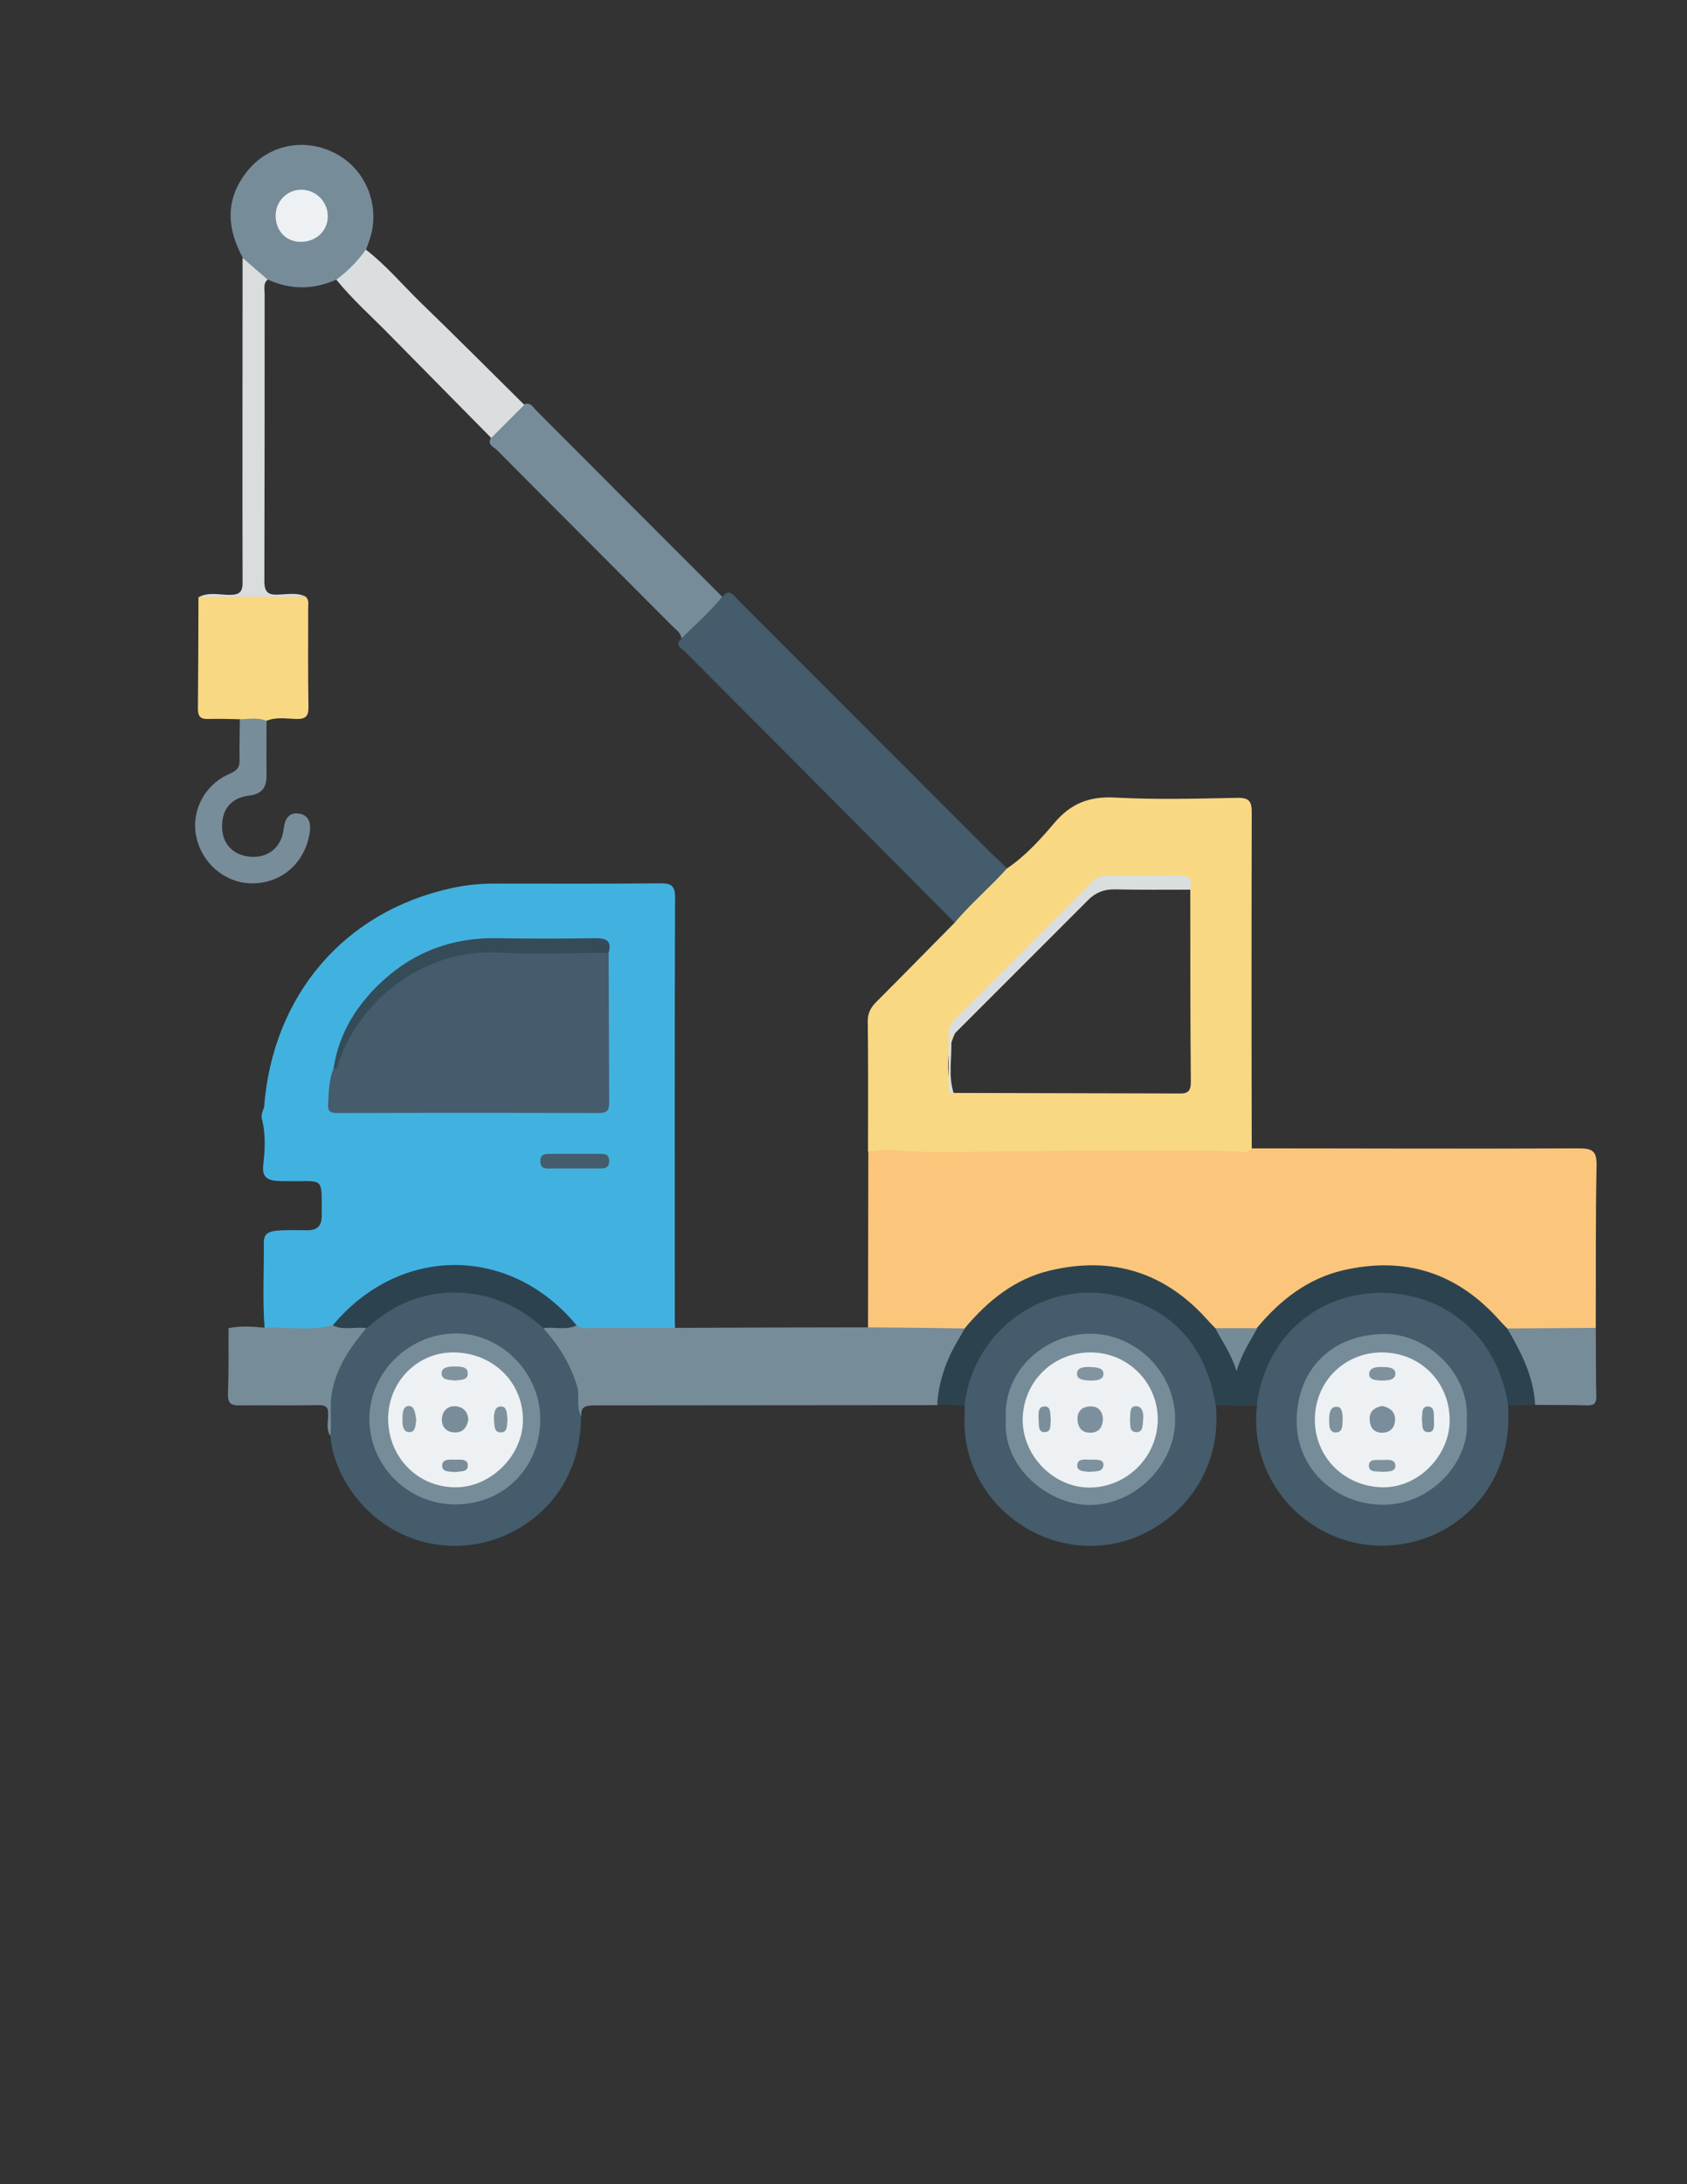<?xml version="1.0" encoding="utf-8"?>
<!-- Generator: Adobe Illustrator 19.0.0, SVG Export Plug-In . SVG Version: 6.00 Build 0)  -->
<svg version="1.1" id="Calque_1" xmlns="http://www.w3.org/2000/svg" xmlns:xlink="http://www.w3.org/1999/xlink" x="0px" y="0px"
	 viewBox="0 0 612 792" style="enable-background:new 0 0 612 792;" xml:space="preserve">
<rect x="0" y="0" width="612" height="792" fill="#333333" stroke="none"/>
<style type="text/css">
	.st0{fill:#41B2E0;}
	.st1{fill:#FBC67B;}
	.st2{fill:#778C99;}
	.st3{fill:#445C6B;}
	.st4{fill:#2C434F;}
	.st5{fill:#F9D883;}
	.st6{fill:#DADEDF;}
	.st7{fill:#D9DDDE;}
	.st8{fill:#788D9A;}
	.st9{fill:#354B57;}
	.st10{fill:#768B98;}
	.st11{fill:#EDF1F3;}
	.st12{fill:#7B8F9C;}
	.st13{fill:#8194A0;}
	.st14{fill:#7F939F;}
	.st15{fill:#7A8E9B;}
	.st16{fill:#7D919E;}
	.st17{fill:#798D9A;}
	.st18{fill:#7F919D;}
	.st19{fill:#7E919C;}
	.st20{fill:#7E929E;}
	.st21{fill:#798D99;}
	.st22{fill:#80939F;}
	.st23{fill:#7E929D;}
	.st24{fill:#7F929E;}
	.st25{fill:#788C99;}
</style>
<g>
	<path class="st0" d="M95.8,401.5c3.1-40.7,29.2-71.1,68.2-79.5c5-1.1,10.2-1.6,15.4-1.6c20,0,40,0.1,60-0.1c3.9,0,5.5,0.6,5.5,5.1
		c-0.2,50.7-0.1,101.3-0.1,152c0,1.3,0,2.7,0.1,4c-0.9,1.2-2.2,1.5-3.5,1.5c-9.7,0.2-19.5,0.4-29.2-0.1c-0.8,0-1.6-0.4-2.3-0.7
		c-2.7-1.7-4.7-4.2-6.9-6.4c-20.9-20.8-54.7-20.8-75.5-0.1c-2.2,2.2-4.2,4.7-6.9,6.5c-8.2,1.5-16.4,2.2-24.6-0.3
		c-0.8-10.4-0.2-20.8-0.3-31.2c0-3.2,1.7-4,4.3-4.3c3.8-0.4,7.7-0.2,11.5-0.2c3.5,0,5.2-1.5,5.2-5.1c0-14.8,1-12.5-11.9-12.7
		c-1.5,0-3,0-4.5-0.1c-3.5-0.3-5.3-1.6-4.8-5.8c0.6-5.2,0.9-10.6-0.3-15.9C94.5,404.6,95.2,403.1,95.8,401.5z"/>
	<path class="st1" d="M454.1,416.4c39.6,0,79.2,0.2,118.7,0c4.9,0,6.5,1,6.4,6.2c-0.4,19.6-0.2,39.2-0.3,58.9
		c-1.4,1.4-3.3,1.6-5.1,1.6c-8.5,0-16.9,0.3-25.4-0.2c-2.3-0.3-4-1.6-5.4-3.3c-10.7-12.4-24.4-19.2-40.6-19.4
		c-16.2-0.2-30.3,5.7-41.3,18c-1.7,1.8-3,4-5.7,4.6c-4.5,0.5-9,0.5-13.5,0c-1.9-0.4-3.3-1.5-4.5-2.9c-10.7-12.6-24.6-19.3-40.9-19.7
		c-16.4-0.4-30.3,6.2-41.6,18.2c-1.8,1.9-3.4,4.2-6.3,4.5c-9.6,0.6-19.2,0.2-28.8,0.2c-1.8,0-3.7-0.1-4.9-1.8
		c0-21.3,0.1-42.5,0.1-63.8c2.9-2.1,6.3-1.9,9.6-1.8c12.3,0.3,24.6,0.2,36.9,0c7.5-0.1,14.9-0.1,22.4,0c19.4,0.1,38.9,0.3,58.3-0.1
		C446.1,415.6,450.1,415.7,454.1,416.4z"/>
	<path class="st2" d="M314.9,481.3c11.8,0.1,23.5,0.2,35.3,0.4c0.7,1.2,0.4,2.3-0.3,3.2c-4.8,6.7-6.7,14.6-8.6,22.4
		c-0.2,0.8-0.6,1.5-1.2,2.2c-41.4,0-82.9,0.1-124.3,0.1c-3.1,0-5.3,0.3-4.9,4c-2.3-0.4-2-2.4-2.1-3.9c-0.3-9.2-4.2-16.8-9.8-23.8
		c-1.1-1.4-3.2-2.6-1.6-5c3.9-1.4,7.8-1,11.8-0.3c2.6,1.6,5.5,0.8,8.3,0.9c9.1,0.1,18.2,0,27.4,0
		C268.2,481.4,291.5,481.3,314.9,481.3z"/>
	<path class="st3" d="M365.3,314.8c0.3,2.3-1.7,3.1-2.9,4.3c-5.4,5.1-10,11.1-16.1,15.4c-19.6-19.7-39.2-39.4-58.8-59.1
		c-13-13.1-26.1-26.1-39.1-39.2c-1.2-1.2-3.9-2.3-1.2-4.6c3.8-6.1,9-10.9,14.8-15.1c2.6-3.4,4.1-0.6,5.8,1.1
		c30.6,30.6,61.2,61.2,91.8,91.8C361.5,311.2,363.4,313,365.3,314.8z"/>
	<path class="st3" d="M441.1,509.7c2.5,27.7-17.6,46.7-37.9,50.2c-26.9,4.6-52.6-15.9-53.3-43.2c-0.1-2.3,0.1-4.7,0.1-7
		c-1.7-2.2-0.8-4.5-0.2-6.7c4.8-19,20.9-32.5,40.5-35c24.9-3.2,46.7,15,51,35.9C441.6,505.9,442.5,507.8,441.1,509.7z"/>
	<path class="st3" d="M547.1,509.7c1.8,26.6-14.7,43.3-31.7,48.6c-31.5,9.9-63.1-15.3-59.4-48.6c-1.6-2-0.8-4.1-0.3-6.2
		c4.6-18.9,20.2-32.6,39.5-35.5c23.7-3.5,47.5,13.6,52.3,36.4C547.7,506.3,548.4,508.1,547.1,509.7z"/>
	<path class="st3" d="M197.1,481.6c5.6,6.2,9.9,13.1,12.3,21.2c1,3.6-0.5,7.3,1.4,10.7c-0.1,26.1-17.4,41.2-34.4,45.6
		c-20.3,5.2-41.1-3.9-51.4-22.4c-2.8-5-4.7-10.3-5.1-16c-3.1-15.5,1.1-28.7,12.3-39.8c17.4-15.4,38.9-17.7,58.1-6.1
		C193,476.5,196.1,478,197.1,481.6z"/>
	<path class="st4" d="M547.1,509.7c-3.4-24-21.5-40.3-44.8-40.9c-22.9-0.5-43,14.6-46.4,40.9c-5,0-9.9,0-14.9-0.1
		c-3.3-20.8-15-34.6-35.3-39.6c-26.1-6.4-52.6,11.8-55.8,39.6c-3.3-0.1-6.6-0.2-9.9-0.3c0.5-8.3,3.2-16,7.4-23.1
		c0.9-1.5,1.8-3.1,2.7-4.7c8.3-9.9,18.1-17.8,30.8-20.8c22.7-5.4,42,0.7,57.5,18.3c0.8,0.9,1.6,1.7,2.4,2.5c4.6,3.7,6.9,8.7,7.7,13
		c0.6-4.5,3-9.3,7.5-13c8.4-10.1,18.4-17.9,31.3-20.9c22.6-5.2,41.6,1,57,18.5c0.8,0.9,1.6,1.7,2.4,2.5c7.2,7.2,10,16.2,11.1,26
		c0.1,0.7-0.4,1.2-0.9,1.7C553.6,509.5,550.4,509.6,547.1,509.7z"/>
	<path class="st2" d="M262,216.4c-4.5,5.5-9.8,10.2-14.8,15.1c-0.2-2.1-1.9-3.1-3.1-4.3c-21.2-21.3-42.5-42.5-63.7-63.9
		c-1.2-1.2-3.9-2-2.2-4.7c2.9-5.1,6.8-9.2,12-12c2.4-0.9,3.2,1.2,4.5,2.4C217.1,171.5,239.6,194,262,216.4z"/>
	<path class="st2" d="M122,101.4c-8.3,3.7-16.6,3.7-24.8,0c-4.7-0.7-6.9-4.3-9.1-7.9c-5.6-10.3-6.5-20.5,0.8-30.4
		c7.8-10.7,21.7-13.6,33.3-7.2c11.1,6.1,16.1,19.8,11.6,31.8c-0.3,0.9-0.7,1.9-1,2.8C130.8,95.8,127.5,99.7,122,101.4z"/>
	<path class="st5" d="M87,260.8c-3.8-0.1-7.7-0.2-11.5-0.1c-2.9,0.1-3.7-1-3.7-3.8c0.1-13.5,0.2-27,0.2-40.4
		c12.9-1.1,25.9-0.9,38.8-0.2c1.4,1.1,1,2.7,1,4.1c0,11.9-0.1,23.9,0.1,35.8c0.1,3.5-1,4.6-4.5,4.5c-3.6-0.1-7.3-0.8-10.8,0.7
		C93.4,262.3,90.2,262.4,87,260.8z"/>
	<path class="st6" d="M122,101.4c4.2-3.1,7.8-6.7,10.7-10.9c7.4,5.7,13.3,12.8,20,19.3c12.6,12.2,25,24.6,37.5,37c-4,4-8,8-12,12
		c-12.1-12.3-24.3-24.6-36.4-36.9C135.1,115,128,108.8,122,101.4z"/>
	<path class="st2" d="M132.9,481.6c-5.7,6.7-10.6,13.9-12.4,22.8c-1.1,5.4,0,10.9-0.7,16.3c-1.4-2.3-0.9-4.9-0.7-7.3
		c0.2-3.1-0.8-4-3.9-3.9c-9.4,0.2-18.9,0-28.3,0.1c-3.3,0.1-4.3-1-4.2-4.2c0.3-7.9,0.2-15.9,0.2-23.8c4.3-0.9,8.6-0.6,12.9-0.2
		c8.3-0.2,16.6,1.2,24.8-0.8C124.9,480.2,129.1,478.9,132.9,481.6z"/>
	<path class="st7" d="M110.9,216.3c-12.9,0.1-25.9,0.1-38.8,0.2c3.6-1.9,7.5-0.8,11.2-0.8c3.8,0,4.8-1.2,4.7-4.9
		c-0.1-37.6,0-75.2,0-112.8c0-1.5,0-3,0-4.5c3,2.6,6.1,5.3,9.1,7.9c-1.7,1.4-1.1,3.4-1.1,5.1c0,34.7,0,69.5-0.1,104.2
		c0,4.2,1.5,5.1,5.2,4.9C104.3,215.5,107.7,214.8,110.9,216.3z"/>
	<path class="st8" d="M87,260.8c3.2,0,6.5-0.8,9.7,0.6c0,6.5-0.1,13,0,19.4c0.1,4.5-1.4,7.1-6.4,7.7c-6.7,0.8-10.1,5.3-9.7,12.1
		c0.3,5.9,4.6,9.9,10.9,10.1c6.1,0.2,10.7-3.7,11.4-10.1c0.4-3.5,1.8-6.1,5.4-5.6c3.9,0.5,4.6,3.6,4,7.2c-1.7,10.4-9.6,17.7-20,18.1
		c-9.8,0.4-18.7-6.6-21-16.5c-2.2-9.4,2.8-19.3,12-23.2c2.7-1.2,3.8-2.4,3.6-5.4C86.8,270.5,87,265.6,87,260.8z"/>
	<path class="st2" d="M556.9,509.4c-0.5-10.3-5.1-19.1-10.1-27.7c10.7-0.1,21.4-0.1,32.1-0.2c0.1,8.3,0,16.6,0.2,24.9
		c0,2.4-0.8,3.2-3.1,3.2C569.6,509.4,563.3,509.5,556.9,509.4z"/>
	<path class="st3" d="M220.8,345.5c0.1,18.2,0.1,36.3,0.2,54.5c0,3-1.2,3.6-3.9,3.6c-31.5-0.1-63-0.1-94.5,0c-2,0-3.7-0.2-3.6-2.8
		c0.3-4.4,0.2-8.9,1.9-13.1c3.5-10.7,8.7-20.2,17.3-27.9c10.9-9.8,23.3-15.2,37.9-15.4c12.6-0.2,25.3-0.1,37.9,0
		C216.4,344.2,218.9,343.7,220.8,345.5z"/>
	<path class="st4" d="M132.9,481.6c-4-0.6-8.3,0.9-12.2-1c24.3-29.2,64.4-29.2,88.5,0c-3.9,1.9-8.1,0.4-12.1,1
		c-8.7-8.1-19.2-12.5-30.8-12.9c-11.7-0.4-22.3,3.6-31.4,11.3C134.3,480.7,133.6,481.1,132.9,481.6z"/>
	<path class="st9" d="M220.8,345.5c-13.6,0-27.3,0.6-40.9-0.1c-25.2-1.2-48.8,16.2-56.9,39.5c-0.4,1-0.1,2.7-2,2.6
		c1.9-12.9,8.5-23.3,17.9-31.9c11.7-10.7,25.6-15.7,41.5-15.4c11.8,0.2,23.7,0.2,35.5,0C220,340.2,222,341.1,220.8,345.5z"/>
	<path class="st3" d="M208.6,418.4c3,0,6,0,9,0c1.8,0,3.3,0,3.4,2.5c0,2.3-1.2,2.8-3.1,2.8c-6.3,0-12.7,0-19,0
		c-1.7,0-2.8-0.4-2.9-2.5c0-2.3,1.1-2.8,3.1-2.8C202.2,418.4,205.4,418.4,208.6,418.4z"/>
	<path class="st10" d="M456.1,481.6c-2.5,4.7-5.6,9-7.5,15.6c-2-6.5-5.3-10.8-7.7-15.6C445.9,481.6,451,481.6,456.1,481.6z"/>
	<path class="st5" d="M454.1,294.7c0-4-0.8-5.5-5.2-5.4c-14.8,0.3-29.6,0.7-44.4-0.1c-9.3-0.5-16,2.1-22,9.2
		c-5.1,6-10.5,12-17.2,16.5c-6.1,6.8-13.1,12.7-19,19.7c-9.5,9.6-18.9,19.2-28.4,28.7c-2,2-3.1,4-3.1,6.9
		c0.2,15.8,0.1,31.6,0.1,47.4c2.8-0.2,5.6-0.8,8.4-0.6c15.8,1.3,31.6,0.4,47.5,0.4c10.7,0,21.5-0.3,32.2-0.2c15,0.2,30-0.3,45,0.3
		c2,0.1,4.4,0.9,6.1-1C454,375.9,454,335.3,454.1,294.7z M427.7,396.5c-27.2-0.1-54.5-0.1-81.8-0.2c-0.8-0.4-1.3-1-1.4-1.9
		c-0.1-0.8,0.1-1.7-0.1-2.5c-1.9-12.2,2.3-21.3,11.8-29.5c12.4-10.8,23.6-23,35.1-34.8c4.5-4.6,9.3-7.2,15.9-6.5
		c6.3,0.7,12.6,0,18.9,0.1c2,0,4-0.3,5.7,1.3c0,23.3,0,46.5,0.2,69.8C432,395.7,430.9,396.6,427.7,396.5z"/>
	<path class="st6" d="M431.8,322.6c-9.1,0-18.2,0.1-27.2-0.1c-4-0.1-7.1,1.1-9.8,3.8c-15.9,15.9-31.7,31.7-47.6,47.6
		c-0.9,0.9-2.2,1.8-2.1,3.3c0.3,6.4-1.2,12.9,0.9,19.3c-2.7-0.3-1.8-2.4-1.8-3.9c-0.1-5.8,0-11.7-0.1-17.5c-0.1-2.2,0.7-3.8,2.2-5.3
		c16.8-16.7,33.5-33.4,50.1-50.2c1.7-1.7,3.6-2.1,5.8-2.1c8.3,0.1,16.7,0.2,25-0.1C431.3,317.3,432.7,318.7,431.8,322.6z"/>
	<path class="st2" d="M364.9,514.6c-1.1-18,14.7-31.1,30.7-31c16,0,31.1,13.7,30.7,31.8c-0.3,16.4-15.3,30.8-31.8,30.3
		C380.6,545.3,363.6,532.5,364.9,514.6z"/>
	<path class="st2" d="M532.1,515.3c1.2,14.4-12.9,31-31.4,30.3c-16.8-0.5-30.8-13.6-30.3-31.2c0.5-18,12.6-30.3,31.4-30.7
		C517.5,483.4,533.5,497.9,532.1,515.3z"/>
	<path class="st2" d="M165.1,545.5c-17.1,0-31.1-14-31.1-31c0-16.9,14.3-30.9,31.4-31c16.5,0,30.6,14.3,30.6,31.1
		C196,532.2,182.6,545.6,165.1,545.5z"/>
	<path class="st11" d="M109.1,87.7c-5.4,0-9.2-4.1-9.1-9.7c0.1-5.1,4.2-9.2,9.2-9.2c5.4-0.1,9.9,4.5,9.7,9.9
		C118.8,83.8,114.6,87.7,109.1,87.7z"/>
	<path class="st11" d="M395.7,490.4c13.5,0,24.4,11,24.3,24.4c-0.1,13.6-11.3,24.6-24.9,24.6c-12.9-0.1-24-11.4-24.1-24.4
		C371,501.2,381.9,490.3,395.7,490.4z"/>
	<path class="st11" d="M501.3,490.4c13.9,0,24.6,10.7,24.6,24.6c0,12.9-11.4,24.4-24.1,24.3c-13.9-0.1-24.8-10.8-24.8-24.5
		C477,501.1,487.6,490.4,501.3,490.4z"/>
	<path class="st11" d="M140.8,514.7c-0.1-13.3,10.2-24.1,23.2-24.3c14.5-0.2,25.8,10.6,25.7,24.6c0,12.7-11.6,24.3-24.3,24.3
		C151.7,539.4,141,528.6,140.8,514.7z"/>
	<path class="st12" d="M400.1,514.6c-0.1,2.9-1.4,4.8-4.4,4.9c-3,0.1-4.6-1.6-4.8-4.6c-0.2-3.1,1.6-4.8,4.4-4.9
		C398.1,509.8,400,511.4,400.1,514.6z"/>
	<path class="st13" d="M395.5,500.6c-2-0.1-4.8-0.2-4.8-2.4c0-2.6,3-2.6,5.1-2.5c1.9,0.1,4.6,0.2,4.5,2.6
		C400.2,500.5,397.5,500.6,395.5,500.6z"/>
	<path class="st14" d="M409.9,514.6c0.3-2.1-0.3-5,2.5-4.7c2.2,0.2,2.5,3,2.3,4.9c-0.2,1.8,0.1,4.7-2.6,4.5
		C409.4,519.1,410.2,516.3,409.9,514.6z"/>
	<path class="st15" d="M381.2,514.6c-0.3,1.8,0.5,4.6-2.2,4.7c-2.4,0.1-2.1-2.5-2.2-4.3c0-1.9-0.5-4.8,1.9-5
		C381.4,509.7,380.9,512.7,381.2,514.6z"/>
	<path class="st16" d="M395.3,533.7c-2-0.2-4.8-0.1-4.5-2.6c0.3-2.4,3.1-1.8,5-1.8c1.7,0,4.5-0.3,4.5,1.8
		C400.2,534,397.2,533.4,395.3,533.7z"/>
	<path class="st17" d="M501.4,509.8c2.5,0.6,4.6,1.7,4.7,4.8c0,2.9-1.6,4.8-4.5,4.9c-3,0.1-4.6-1.7-4.7-4.6
		C496.7,511.8,498.5,510.4,501.4,509.8z"/>
	<path class="st18" d="M502,500.6c-2.7,0-5.4-0.2-5.3-2.4c0.1-2.5,3-2.6,5.1-2.5c1.9,0,4.6,0.2,4.4,2.6
		C506,500.5,503.3,500.5,502,500.6z"/>
	<path class="st19" d="M487.1,514.3c-0.2,2.1,0.3,4.8-2.2,5.1c-2.7,0.3-2.7-2.5-2.7-4.3c0-2,0-5,2.7-5
		C486.9,510,487,512.6,487.1,514.3z"/>
	<path class="st20" d="M501.6,533.7c-2-0.3-4.9,0.4-5-2.1c-0.1-2.7,2.8-2.2,4.7-2.2c1.8,0,4.8-0.6,4.9,2
		C506.3,533.9,503.4,533.5,501.6,533.7z"/>
	<path class="st15" d="M515.8,514.6c0.3-1.9-0.3-4.8,2.4-4.6c2.4,0.2,1.9,3.1,2,5c0,1.7,0.4,4.4-2.1,4.3
		C515.4,519.2,516.2,516.4,515.8,514.6z"/>
	<path class="st21" d="M169.9,514.8c-0.5,2.8-2,4.7-4.9,4.6c-2.9,0-4.8-1.9-4.7-4.8c0.1-2.8,1.9-4.8,4.8-4.7
		C168,510.1,169.7,511.8,169.9,514.8z"/>
	<path class="st22" d="M165.2,500.6c-2.2-0.3-4.9-0.1-5-2.5c-0.1-2.4,2.6-2.6,4.6-2.6c2,0,5-0.1,4.9,2.6
		C169.7,500.6,166.9,500.3,165.2,500.6z"/>
	<path class="st23" d="M184.1,514.3c-0.2,2.3,0.2,5.1-2.4,5.1c-2.6,0.1-2.3-2.8-2.5-4.6c-0.1-2,0.2-4.8,2.4-4.8
		C184.1,509.9,183.8,512.7,184.1,514.3z"/>
	<path class="st24" d="M151,514.7c-0.3,1.9-0.1,4.7-2.6,4.6c-2.4-0.1-2.4-2.8-2.4-4.8c0-2,0.1-4.7,2.4-4.7
		C150.6,510,150.6,512.8,151,514.7z"/>
	<path class="st25" d="M165.4,533.8c-2.1-0.3-5,0.2-5-2.4c0.1-2.6,3-2.1,4.8-2.1c1.7,0,4.4-0.4,4.5,1.9
		C169.8,534.1,166.9,533.3,165.4,533.8z"/>
</g>
</svg>
